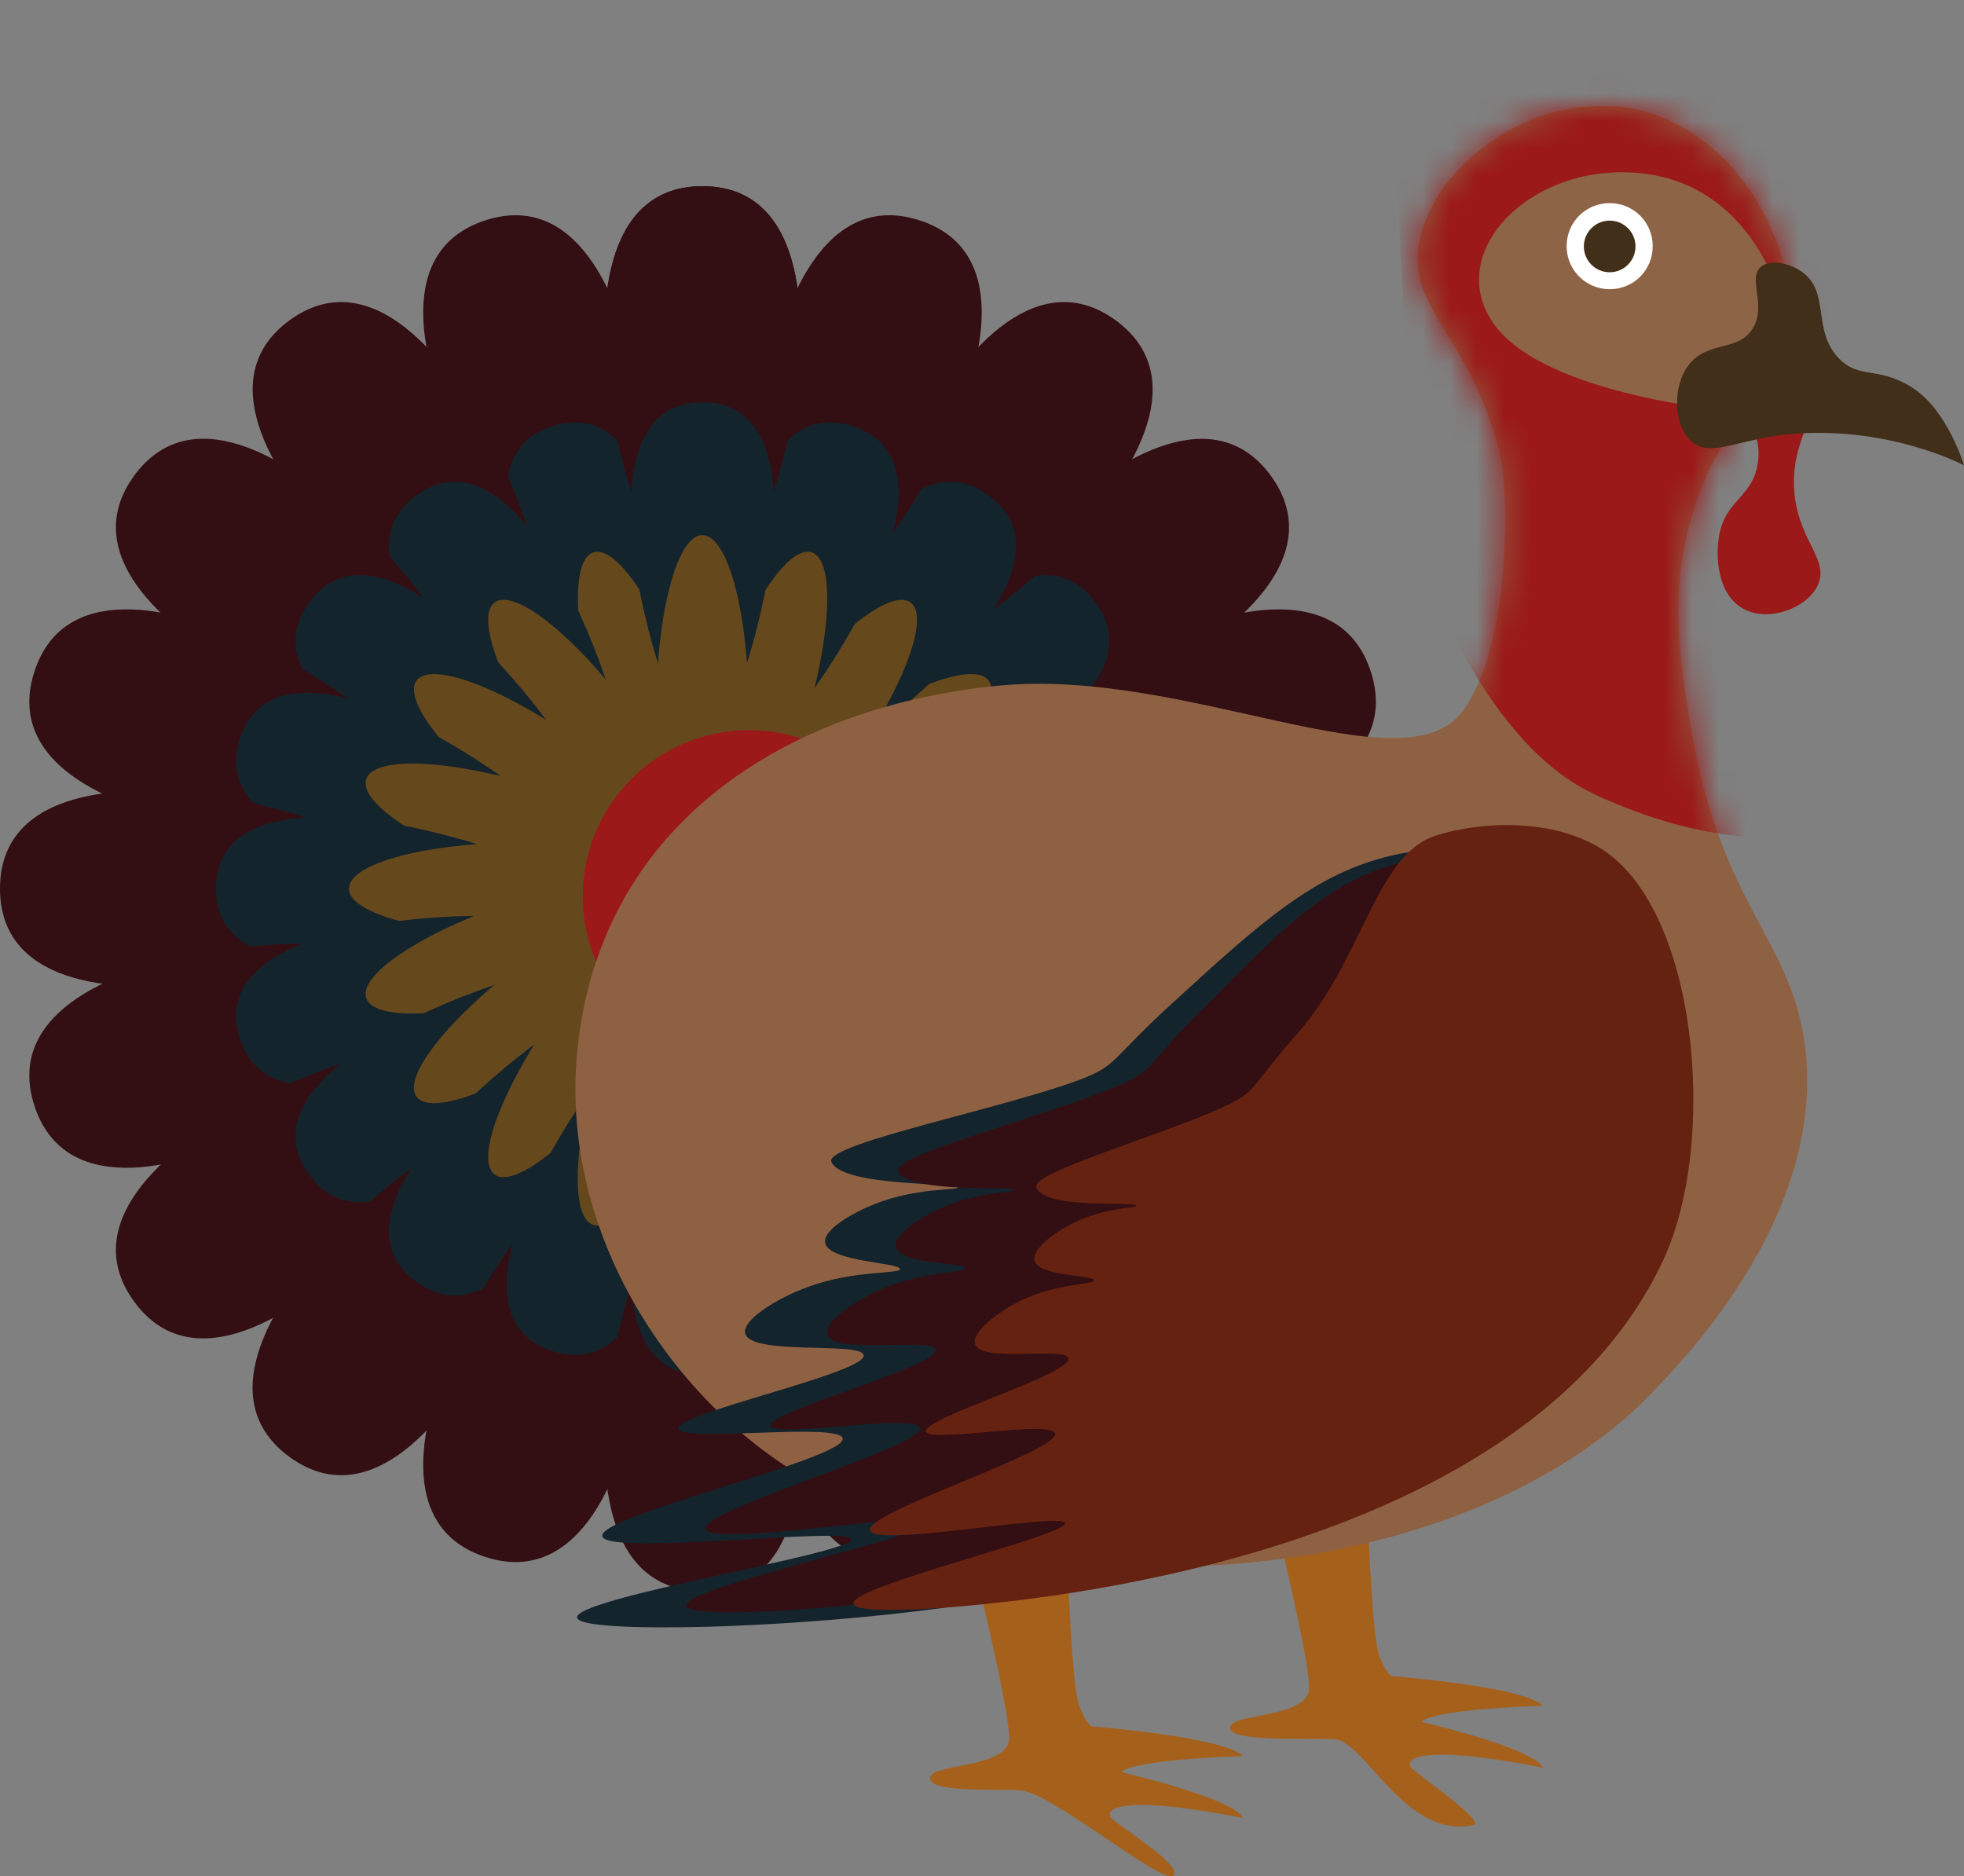 <?xml version="1.0" encoding="UTF-8"?><svg id="b" xmlns="http://www.w3.org/2000/svg" xmlns:xlink="http://www.w3.org/1999/xlink" viewBox="0 0 73 69.74"><rect x="0" y="0" width="73" height="69.74" fill="#808080" stroke="none"/><defs><mask id="e" x="21.39" y="0" width="49.23" height="58.22" maskUnits="userSpaceOnUse"><g id="f"><path d="m60,3.96c-3.47-.28-6.77,2.37-7.25,5.05-.45,2.5,1.85,3.37,3,7.84.33,1.3.45,7.13-1.39,9.59-2.2,2.94-10.29-1.65-17.28-.95-7.5.74-14.31,4.78-15.52,12.74-1.09,7.13,3.19,13.51,7.98,16.48,9.33,5.77,24.94,4.19,31.78-2.86,1.36-1.4,6.47-6.67,5.79-12.82-.46-4.11-3.13-5.26-4.25-11.94-.43-2.55-.82-4.95,0-7.84,1.19-4.17,3.59-4.68,3.66-7.62.07-3.06-2.42-7.35-6.52-7.69h0Z" fill="#fff"/></g></mask></defs><g id="c"><g id="d"><path d="m50.81,55.71s.17,5,.44,5.77c.27.77.49.82.49.82,0,0,4.94.39,5.6,1.1-4.39.16-4.5.6-4.5.6,0,0,4.23.99,4.5,1.7-4.78-.93-5.11-.27-4.89,0,.22.27,2.84,2.03,2.31,2.14-2.56.52-4.01-3.13-5.16-3.19-1.15-.06-3.91.11-3.88-.44.03-.55,2.94-.33,2.94-1.48s-1.35-6.59-1.35-6.59l3.49-.44h0Z" fill="#a5611c"/><path d="m39.66,57.58s.16,5,.44,5.77c.27.77.49.82.49.82,0,0,4.94.39,5.6,1.1-4.39.16-4.5.6-4.5.6,0,0,4.23.99,4.5,1.7-4.78-.93-5.11-.27-4.89,0,.22.27,2.69,1.76,2.31,2.14-.39.38-4.53-3.1-5.68-3.16-1.15-.06-3.39.08-3.36-.47.03-.55,2.94-.33,2.94-1.48s-1.35-6.59-1.35-6.59l3.49-.44h0Z" fill="#a5611c"/><path d="m26.11,22.61c2.34,0,6.86-15.69,0-15.69s-2.34,15.69,0,15.69Z" fill="#330e12"/><path d="m26.11,28.1c.95,0,5.49-13.15,0-13.15s-.95,13.15,0,13.15Z" fill="#14242d"/><path d="m26.11,33.03c-.95,0-1.72-2.94-1.72-6.57s.77-6.57,1.72-6.57,1.72,2.94,1.72,6.57-.77,6.57-1.72,6.57Z" fill="#66481d"/><path d="m22.89,23.12c2.22-.72,1.67-17.05-4.85-14.93-6.53,2.12,2.63,15.65,4.85,14.93Z" fill="#330e12"/><path d="m24.59,28.34c.9-.29,1.16-14.2-4.06-12.5-5.22,1.7,3.16,12.79,4.06,12.5Z" fill="#14242d"/><path d="m22.45,27.31c-1.12-3.45-1.3-6.49-.39-6.78.9-.29,2.55,2.27,3.67,5.72,1.12,3.45,1.3,6.49.39,6.78-.9.29-2.55-2.27-3.67-5.72Z" fill="#66481d"/><path d="m19.99,24.6c1.89-1.37-3.68-16.73-9.22-12.7-5.55,4.03,7.34,14.07,9.22,12.7Z" fill="#330e12"/><path d="m23.21,29.04c.77-.56-3.28-13.86-7.73-10.63-4.44,3.23,6.96,11.19,7.73,10.63Z" fill="#14242d"/><path d="m20.86,28.72c-2.13-2.94-3.24-5.77-2.47-6.33s3.12,1.37,5.26,4.31c2.13,2.94,3.24,5.77,2.47,6.33-.77.56-3.12-1.37-5.26-4.31Z" fill="#66481d"/><path d="m17.68,26.91c1.37-1.89-8.66-14.78-12.7-9.22-4.03,5.55,11.33,11.12,12.7,9.22Z" fill="#330e12"/><path d="m22.12,30.13c.56-.77-7.41-12.17-10.63-7.73-3.23,4.44,10.07,8.5,10.63,7.73Z" fill="#14242d"/><path d="m19.79,30.56c-2.94-2.13-4.86-4.49-4.31-5.26s3.39.34,6.33,2.47c2.94,2.13,4.86,4.49,4.31,5.26-.56.77-3.39-.34-6.33-2.47Z" fill="#66481d"/><path d="m16.21,29.81c.72-2.22-12.81-11.38-14.93-4.85-2.12,6.53,14.2,7.07,14.93,4.85Z" fill="#330e12"/><path d="m21.42,31.51c.29-.9-10.8-9.28-12.5-4.06-1.7,5.22,12.21,4.97,12.5,4.06Z" fill="#14242d"/><path d="m19.33,32.63c-3.45-1.12-6.01-2.76-5.72-3.67.29-.9,3.33-.73,6.78.39,3.45,1.12,6.01,2.76,5.72,3.67-.29.9-3.33.73-6.78-.39Z" fill="#66481d"/><path d="m15.69,33.03c0-2.34-15.69-6.86-15.69,0s15.69,2.34,15.69,0Z" fill="#330e12"/><path d="m21.18,33.03c0-.95-13.15-5.49-13.15,0s13.15.95,13.15,0Z" fill="#14242d"/><path d="m19.54,34.75c3.63,0,6.57-.77,6.57-1.72s-2.94-1.72-6.57-1.72-6.57.77-6.57,1.72,2.94,1.72,6.57,1.72Z" fill="#66481d"/><path d="m16.21,36.25c-.72-2.22-17.05-1.67-14.93,4.85,2.12,6.52,15.65-2.63,14.93-4.85Z" fill="#330e12"/><path d="m21.42,34.55c-.29-.9-14.2-1.16-12.5,4.06,1.7,5.22,12.79-3.16,12.5-4.06Z" fill="#14242d"/><path d="m13.61,37.09c-.29-.9,2.27-2.55,5.72-3.67,3.45-1.12,6.49-1.3,6.78-.39.29.9-2.27,2.55-5.72,3.67-3.45,1.12-6.49,1.3-6.78.39Z" fill="#66481d"/><path d="m17.68,39.15c-1.37-1.89-16.73,3.68-12.7,9.22,4.03,5.55,14.07-7.34,12.7-9.22Z" fill="#330e12"/><path d="m22.12,35.93c-.56-.77-13.86,3.28-10.63,7.73,3.23,4.44,11.19-6.96,10.63-7.73Z" fill="#14242d"/><path d="m15.48,40.76c-.56-.77,1.37-3.12,4.31-5.26,2.94-2.13,5.77-3.24,6.33-2.47.56.77-1.37,3.12-4.31,5.26-2.94,2.13-5.77,3.24-6.33,2.47Z" fill="#66481d"/><path d="m19.99,41.46c-1.89-1.37-14.78,8.66-9.22,12.7,5.55,4.03,11.12-11.33,9.22-12.7Z" fill="#330e12"/><path d="m23.21,37.02c-.77-.56-12.17,7.41-7.73,10.63,4.44,3.23,8.5-10.07,7.73-10.63Z" fill="#14242d"/><path d="m18.39,43.66c-.77-.56.34-3.39,2.47-6.33,2.13-2.94,4.49-4.86,5.26-4.31.77.56-.34,3.39-2.47,6.33-2.13,2.94-4.49,4.86-5.26,4.31Z" fill="#66481d"/><path d="m22.89,42.94c-2.22-.72-11.38,12.81-4.85,14.93s7.07-14.2,4.85-14.93Z" fill="#330e12"/><path d="m24.59,37.72c-.9-.29-9.28,10.8-4.06,12.5,5.22,1.7,4.97-12.21,4.06-12.5Z" fill="#14242d"/><path d="m22.05,45.53c-.9-.29-.73-3.33.39-6.78,1.12-3.45,2.76-6.01,3.67-5.72.9.29.73,3.33-.39,6.78s-2.76,6.01-3.67,5.72Z" fill="#66481d"/><path d="m26.11,43.45c-2.34,0-6.86,15.69,0,15.69s2.34-15.69,0-15.69Z" fill="#330e12"/><path d="m26.11,37.96c-.95,0-5.49,13.15,0,13.15s.95-13.15,0-13.15Z" fill="#14242d"/><path d="m26.11,46.17c-.95,0-1.72-2.94-1.72-6.57s.77-6.57,1.72-6.57,1.72,2.94,1.72,6.57-.77,6.57-1.72,6.57Z" fill="#66481d"/><path d="m29.33,42.94c-2.22.72-1.67,17.05,4.85,14.93,6.53-2.12-2.63-15.65-4.85-14.93Z" fill="#330e12"/><path d="m27.64,37.72c-.9.29-1.16,14.2,4.06,12.5,5.22-1.7-3.16-12.79-4.06-12.5Z" fill="#14242d"/><path d="m26.51,39.81c-1.12-3.45-1.3-6.49-.39-6.78.9-.29,2.55,2.27,3.67,5.72s1.3,6.49.39,6.78c-.9.29-2.55-2.27-3.67-5.72Z" fill="#66481d"/><path d="m32.24,41.46c-1.89,1.37,3.68,16.73,9.22,12.7,5.55-4.03-7.34-14.07-9.22-12.7Z" fill="#330e12"/><path d="m29.01,37.02c-.77.56,3.28,13.86,7.73,10.63,4.44-3.23-6.96-11.19-7.73-10.63Z" fill="#14242d"/><path d="m28.58,39.36c-2.13-2.94-3.24-5.77-2.47-6.33.77-.56,3.12,1.37,5.26,4.31,2.13,2.94,3.24,5.77,2.47,6.33-.77.56-3.12-1.37-5.26-4.31Z" fill="#66481d"/><path d="m34.54,39.15c-1.37,1.89,8.66,14.78,12.7,9.22,4.03-5.55-11.33-11.12-12.7-9.22Z" fill="#330e12"/><path d="m30.1,35.93c-.56.77,7.41,12.17,10.63,7.73,3.23-4.44-10.07-8.5-10.63-7.73Z" fill="#14242d"/><path d="m30.42,38.28c-2.94-2.13-4.86-4.49-4.31-5.26.56-.77,3.39.34,6.33,2.47,2.94,2.13,4.86,4.49,4.31,5.26s-3.39-.34-6.33-2.47Z" fill="#66481d"/><path d="m36.02,36.25c-.72,2.22,12.81,11.38,14.93,4.85,2.12-6.53-14.2-7.07-14.93-4.85Z" fill="#330e12"/><path d="m30.8,34.55c-.29.9,10.8,9.28,12.5,4.06,1.7-5.22-12.21-4.97-12.5-4.06Z" fill="#14242d"/><path d="m31.83,36.7c-3.45-1.12-6.01-2.76-5.72-3.67.29-.9,3.33-.73,6.78.39,3.45,1.12,6.01,2.76,5.72,3.67-.29.9-3.33.73-6.78-.39Z" fill="#66481d"/><path d="m36.53,33.03c0,2.34,15.69,6.86,15.69,0s-15.69-2.34-15.69,0Z" fill="#330e12"/><path d="m31.04,33.03c0,.95,13.15,5.49,13.15,0s-13.15-.95-13.15,0Z" fill="#14242d"/><path d="m32.68,34.75c-3.63,0-6.57-.77-6.57-1.72s2.94-1.72,6.57-1.72,6.57.77,6.57,1.72-2.94,1.72-6.57,1.72Z" fill="#66481d"/><path d="m36.02,29.81c.72,2.22,17.05,1.67,14.93-4.85-2.12-6.53-15.65,2.63-14.93,4.85Z" fill="#330e12"/><path d="m30.8,31.51c.29.9,14.2,1.16,12.5-4.06-1.7-5.22-12.79,3.16-12.5,4.06Z" fill="#14242d"/><path d="m26.11,33.03c-.29-.9,2.27-2.55,5.72-3.67,3.45-1.12,6.49-1.3,6.78-.39.29.9-2.27,2.55-5.72,3.67-3.45,1.12-6.49,1.3-6.78.39Z" fill="#66481d"/><path d="m34.54,26.91c1.37,1.89,16.73-3.68,12.7-9.22-4.03-5.55-14.07,7.34-12.7,9.22Z" fill="#330e12"/><path d="m30.1,30.13c.56.77,13.86-3.28,10.63-7.73-3.23-4.44-11.19,6.96-10.63,7.73Z" fill="#14242d"/><path d="m26.11,33.03c-.56-.77,1.37-3.12,4.31-5.26,2.94-2.13,5.77-3.24,6.33-2.47.56.77-1.37,3.12-4.31,5.26-2.94,2.13-5.77,3.24-6.33,2.47Z" fill="#66481d"/><path d="m32.24,24.6c1.89,1.37,14.78-8.66,9.22-12.7-5.55-4.03-11.12,11.33-9.22,12.7Z" fill="#330e12"/><path d="m29.01,29.04c.77.56,12.17-7.41,7.73-10.63-4.44-3.23-8.5,10.07-7.73,10.63Z" fill="#14242d"/><path d="m26.11,33.03c-.77-.56.34-3.39,2.47-6.33,2.13-2.94,4.49-4.86,5.26-4.31s-.34,3.39-2.47,6.33c-2.13,2.94-4.49,4.86-5.26,4.31Z" fill="#66481d"/><path d="m29.33,23.12c2.22.72,11.38-12.81,4.85-14.93-6.53-2.12-7.07,14.2-4.85,14.93Z" fill="#330e12"/><path d="m27.64,28.34c.9.29,9.28-10.8,4.06-12.5-5.22-1.7-4.97,12.21-4.06,12.5Z" fill="#14242d"/><path d="m26.11,33.03c-.9-.29-.73-3.33.39-6.78,1.12-3.45,2.76-6.01,3.67-5.72.9.29.73,3.33-.39,6.78-1.12,3.45-2.76,6.01-3.67,5.72Z" fill="#66481d"/><path d="m26.11,22.61c2.34,0,6.86-15.69,0-15.69s-2.34,15.69,0,15.69Z" fill="#330e12"/><path d="m26.11,28.1c.95,0,5.49-13.15,0-13.15s-.95,13.15,0,13.15Z" fill="#14242d"/><path d="m26.11,33.03c-.95,0-1.72-2.94-1.72-6.57s.77-6.57,1.72-6.57,1.72,2.94,1.72,6.57-.77,6.57-1.72,6.57Z" fill="#66481d"/><path d="m27.84,39.5c-3.41,0-6.18-2.77-6.18-6.18s2.77-6.18,6.18-6.18,6.18,2.77,6.18,6.18-2.77,6.18-6.18,6.18Z" fill="#9b1918"/><path d="m60,3.96c-3.47-.28-6.77,2.37-7.25,5.05-.45,2.5,1.85,3.37,3,7.84.33,1.3.45,7.13-1.39,9.59-2.2,2.94-10.29-1.65-17.28-.95-7.5.74-14.31,4.78-15.52,12.74-1.09,7.13,3.19,13.51,7.98,16.48,9.33,5.77,24.94,4.19,31.78-2.86,1.36-1.4,6.47-6.67,5.79-12.82-.46-4.11-3.13-5.26-4.25-11.94-.43-2.55-.82-4.95,0-7.84,1.19-4.17,3.59-4.68,3.66-7.62.07-3.06-2.42-7.35-6.52-7.69h0Z" fill="#8f6143"/><g fill="none" mask="url(#e)"><path d="m66.51,31.08s-2.9.48-7.27-1.57c-4.37-2.05-6.57-9.15-6.57-9.15l-1.1-19.7,17.94-.66,1.1,25.85-4.1,5.23Z" fill="#9b1918"/></g><path d="m66.19,11.17s-.99-4.23-5.11-4.72c-4.12-.49-7.47,2.91-5.55,5.6,1.92,2.69,9.06,3.26,9.06,3.26l1.21-3.97.39-.16h0Z" fill="#8d6445"/><path d="m67.07,14.79c.46.96-.43,1.52-.39,3.24.06,2.04,1.36,2.73.88,3.73-.4.85-1.81,1.37-2.74.88-.97-.51-1.06-1.9-.93-2.69.22-1.35,1.2-1.44,1.43-2.64.35-1.81-1.59-3.14-1.15-3.68.38-.47,2.35-.03,2.91,1.15h0Z" fill="#9b1918"/><path d="m73,17.29s-.62-2.06-1.92-2.88c-1.29-.82-1.99-.3-2.74-1.1-1-1.05-.3-2.46-1.37-3.21-.45-.32-1.16-.47-1.51-.19-.52.42.21,1.41-.3,2.28-.53.9-1.69.46-2.39,1.37-.61.79-.58,2.23.08,2.83.74.68,1.83-.13,3.87-.27,3.59-.26,6.29,1.18,6.29,1.18Z" fill="#412f19"/><path d="m43.56,37.3c3.29-3.01,5.3-4.85,8.21-5.51,2.23-.5,5.48-.44,7.68.84,4.55,2.65,3.86,10.03,1.02,14.86-6.95,11.84-29.38,12.78-33.4,12.95-2,.08-5.53.11-5.62-.31-.16-.74,10.32-2.4,10.19-2.92-.13-.48-9.01.63-9.25-.1-.25-.77,9.19-2.91,8.93-3.66-.2-.58-5.95.17-6.1-.34-.17-.57,7.07-2.09,6.88-2.75-.14-.49-4.07.02-4.39-.76-.2-.5,1.15-1.34,2.33-1.77,1.73-.63,3.4-.47,3.41-.66.01-.24-2.56-.26-2.77-.94-.16-.5,1.05-1.17,1.84-1.48,1.56-.62,3.08-.5,3.08-.61,0-.19-4.32-.02-4.7-.96-.27-.68,6.8-2.06,9.47-3.14,1.14-.46,1.05-.79,3.18-2.73h0Z" fill="#14242d"/><path d="m44.65,37.57c2.87-2.94,4.62-4.72,7.23-5.46,2-.56,4.96-.63,7.01.46,4.24,2.27,3.91,9.16,1.53,13.76-5.83,11.29-26.17,13.09-29.81,13.42-1.81.16-5.01.33-5.11-.06-.17-.68,9.28-2.66,9.13-3.14-.13-.44-8.16.96-8.4.29-.26-.71,8.23-3.09,7.96-3.78-.21-.53-5.4.4-5.55-.06-.17-.52,6.34-2.23,6.14-2.84-.15-.45-3.7.19-4.02-.52-.21-.45.99-1.29,2.04-1.74,1.55-.65,3.07-.58,3.07-.76,0-.22-2.33-.13-2.56-.76-.17-.46.91-1.13,1.61-1.45,1.39-.64,2.78-.59,2.78-.7,0-.17-3.93.16-4.31-.7-.28-.62,6.09-2.19,8.47-3.31,1.01-.47.92-.78,2.78-2.67h0Z" fill="#330e12"/><path d="m48.22,38.42c2.47-2.81,2.91-6.67,5.17-7.37,1.72-.54,4.28-.61,6.05.45,3.66,2.17,4.44,10.91,2.39,15.32-5.03,10.81-22.56,12.54-25.7,12.85-1.56.15-4.32.32-4.41-.06-.15-.65,8-2.55,7.87-3-.12-.42-7.03.92-7.25.28-.22-.68,7.1-2.96,6.87-3.62-.18-.5-4.65.38-4.79-.06-.15-.5,5.47-2.14,5.29-2.73-.13-.43-3.19.18-3.46-.5-.18-.44.85-1.24,1.76-1.67,1.34-.63,2.65-.55,2.65-.72,0-.21-2.01-.13-2.2-.72-.14-.44.78-1.08,1.39-1.39,1.2-.61,2.4-.57,2.39-.67,0-.17-3.39.16-3.72-.67-.24-.59,5.25-2.1,7.31-3.17.87-.45.8-.74,2.39-2.56h0Z" fill="#621"/><path d="m59.83,10.75c-.88,0-1.6-.71-1.6-1.6s.71-1.6,1.6-1.6,1.6.71,1.6,1.6-.71,1.6-1.6,1.6Z" fill="#fff"/><path d="m59.83,10.12c.53,0,.96-.43.96-.96s-.43-.96-.96-.96-.96.43-.96.96.43.96.96.96Z" fill="#412f19"/></g></g></svg>